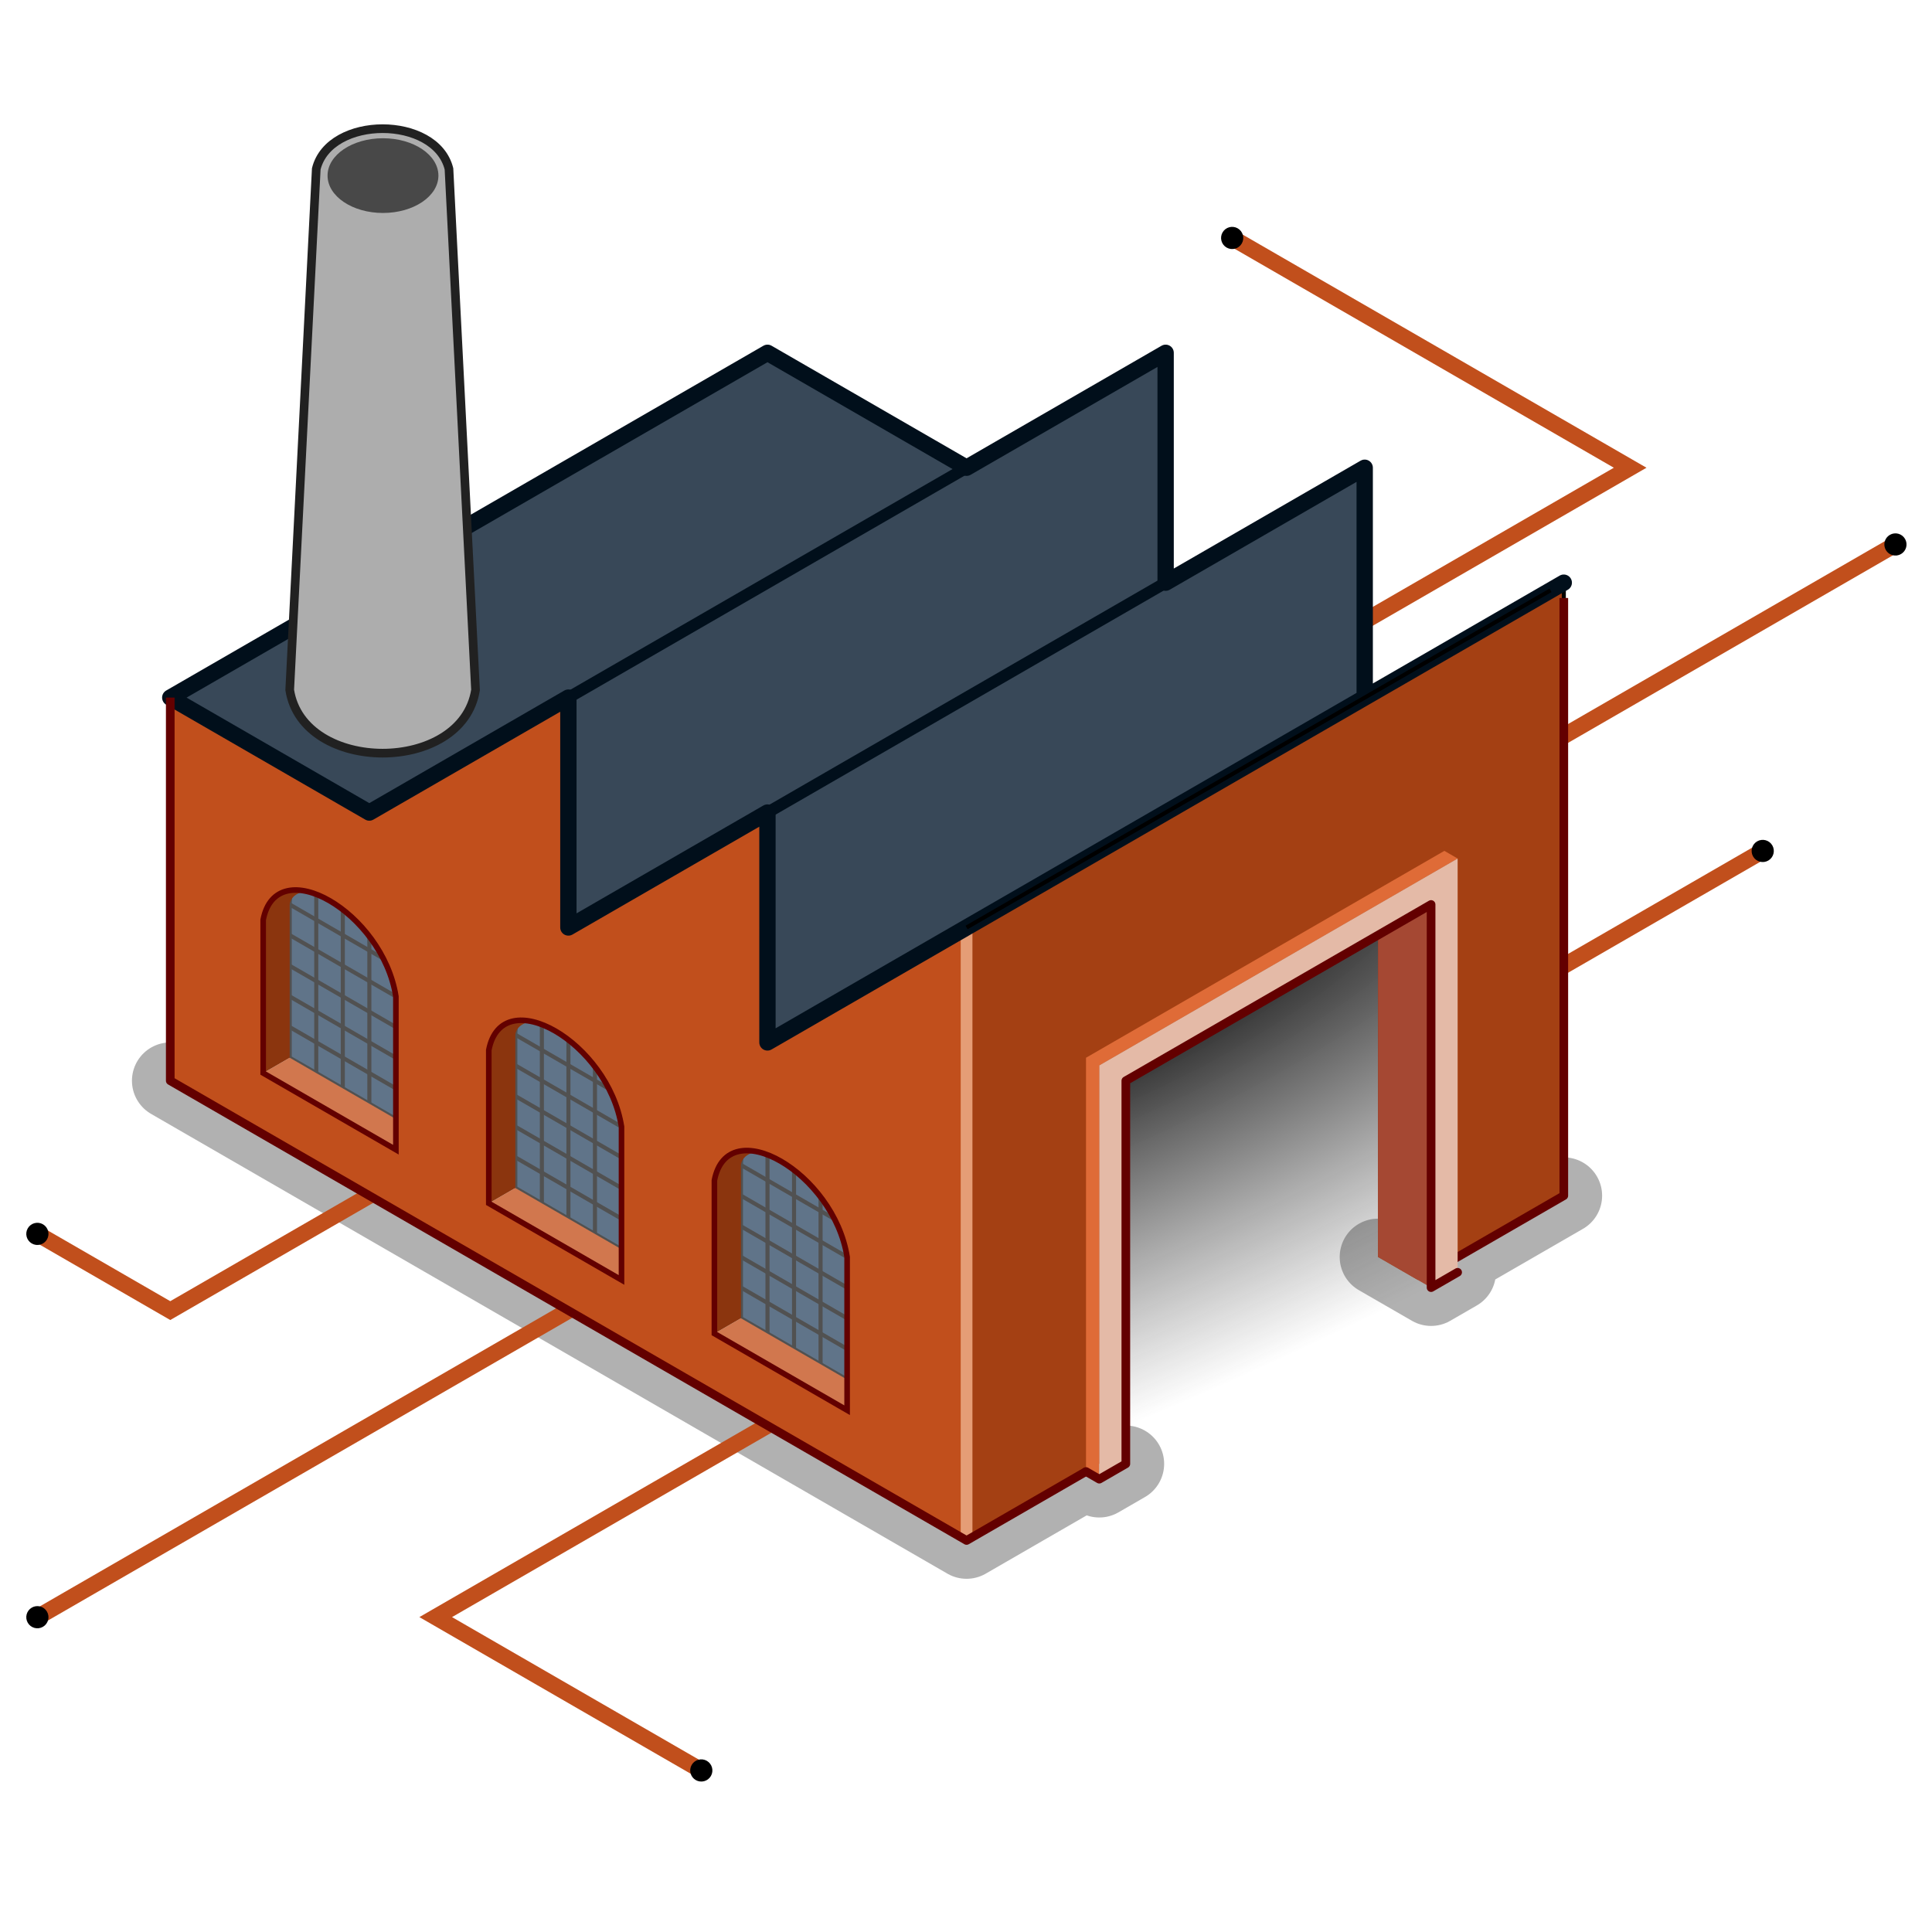 <?xml version="1.0" encoding="UTF-8" standalone="no"?>
<!-- Created with Inkscape (http://www.inkscape.org/) -->

<svg
   width="126.069mm"
   height="126.069mm"
   viewBox="0 0 126.069 126.069"
   version="1.1"
   id="svg5"
   xmlns:xlink="http://www.w3.org/1999/xlink"
   xmlns="http://www.w3.org/2000/svg"
   xmlns:svg="http://www.w3.org/2000/svg">
  <defs
     id="defs2">
    <marker
       style="overflow:visible"
       id="DotM"
       refX="0"
       refY="0"
       orient="auto">
      <path
         transform="matrix(0.4,0,0,0.4,2.96,0.4)"
         style="fill:context-stroke;fill-rule:evenodd;stroke:context-stroke;stroke-width:1pt"
         d="m -2.5,-1 c 0,2.76 -2.24,5 -5,5 -2.76,0 -5,-2.24 -5,-5 0,-2.76 2.24,-5 5,-5 2.76,0 5,2.24 5,5 z"
         id="path95192" />
    </marker>
    <marker
       style="overflow:visible"
       id="Arrow2Mstart"
       refX="0"
       refY="0"
       orient="auto">
      <path
         transform="scale(0.6)"
         d="M 8.719,4.034 -2.207,0.016 8.719,-4.002 c -1.745,2.372 -1.735,5.617 -6e-7,8.035 z"
         style="fill:context-stroke;fill-rule:evenodd;stroke:context-stroke;stroke-width:0.625;stroke-linejoin:round"
         id="path95152" />
    </marker>
    <linearGradient
       id="linearGradient38643">
      <stop
         style="stop-color:#000000;stop-opacity:1"
         offset="0"
         id="stop38639" />
      <stop
         style="stop-color:#323232;stop-opacity:0"
         offset="1"
         id="stop38641" />
    </linearGradient>
    <radialGradient
       xlink:href="#linearGradient38643"
       id="radialGradient120361"
       cx="86.327"
       cy="40.421"
       fx="86.327"
       fy="40.421"
       r="10.392"
       gradientTransform="matrix(-7.833,3.56,-1.035,-2.278,826.325,-153.789)"
       gradientUnits="userSpaceOnUse" />
  </defs>
  <g
     id="layer1"
     transform="translate(-36.521,-4.093)">
    <g
       id="g1334"
       transform="translate(-4.4379635e-6,8.114)">
      <path
         style="fill:none;stroke:#b1b1b1;stroke-width:5;stroke-linecap:round;stroke-linejoin:round;stroke-miterlimit:4;stroke-dasharray:none;stroke-opacity:1"
         d="m 138.564,74 -7.794,4.5 0.866,0.5 -1.732,1 -3.464,-2"
         id="path126984" />
      <path
         style="fill:none;stroke:#b1b1b1;stroke-width:5;stroke-linecap:round;stroke-linejoin:round;stroke-miterlimit:4;stroke-dasharray:none;stroke-opacity:1"
         d="M 47.631,66.5 99.593,96.5 107.387,92 108.253,92.5 l 1.732,-1"
         id="path125998" />
      <path
         style="fill:none;fill-opacity:1;stroke:#c14f1c;stroke-width:1.065;stroke-linecap:butt;stroke-linejoin:miter;stroke-miterlimit:4;stroke-dasharray:none;stroke-opacity:1;marker-start:url(#DotM);marker-end:url(#DotM)"
         d="m 38.971,76.5 8.66,5 95.263,-55 -25.981,-15"
         id="path94871" />
      <path
         style="fill:none;fill-opacity:1;stroke:#c14f1c;stroke-width:1.065;stroke-linecap:butt;stroke-linejoin:miter;stroke-miterlimit:4;stroke-dasharray:none;stroke-opacity:1;marker-start:url(#DotM);marker-end:url(#DotM)"
         d="M 38.971,101.5 160.215,31.5"
         id="path94873" />
      <path
         style="fill:none;fill-opacity:1;stroke:#c14f1c;stroke-width:1.065;stroke-linecap:butt;stroke-linejoin:miter;stroke-miterlimit:4;stroke-dasharray:none;stroke-opacity:1;marker-start:url(#DotM);marker-end:url(#DotM)"
         d="M 82.272,111.5 64.952,101.5 105.655,78 v -11 l 23.383,-12.5 -0.866,10.5 23.383,-13.5"
         id="path94875" />
      <path
         style="fill:#607489;fill-opacity:1;stroke:#515151;stroke-width:0.265px;stroke-linecap:butt;stroke-linejoin:miter;stroke-opacity:1"
         d="m 55.426,65 6.928,4 v -8 c 10e-7,-5 -6.928,-10 -6.928,-6 V 65"
         id="path88691" />
      <path
         style="fill:none;fill-opacity:1;stroke:#515151;stroke-width:0.265px;stroke-linecap:butt;stroke-linejoin:miter;stroke-opacity:1"
         d="m 57.158,67 v -13"
         id="path88693" />
      <path
         style="fill:none;fill-opacity:1;stroke:#515151;stroke-width:0.265px;stroke-linecap:butt;stroke-linejoin:miter;stroke-opacity:1"
         d="m 58.89,68 v -13"
         id="path88695" />
      <path
         style="fill:none;fill-opacity:1;stroke:#515151;stroke-width:0.265px;stroke-linecap:butt;stroke-linejoin:miter;stroke-opacity:1"
         d="m 60.622,69 v -13"
         id="path88697" />
      <path
         style="fill:#d1774e;fill-opacity:1;stroke:none;stroke-width:0.265px;stroke-linecap:butt;stroke-linejoin:miter;stroke-opacity:1"
         d="m 53.694,66 1.732,-1 6.928,4 v 2 L 53.694,66"
         id="path88685" />
      <path
         style="fill:none;fill-opacity:1;stroke:#515151;stroke-width:0.265px;stroke-linecap:butt;stroke-linejoin:miter;stroke-opacity:1"
         d="m 54.56,54.5 7.794,4.5"
         id="path88699" />
      <path
         style="fill:none;fill-opacity:1;stroke:#515151;stroke-width:0.265px;stroke-linecap:butt;stroke-linejoin:miter;stroke-opacity:1"
         d="m 54.56,56.5 8.66,5"
         id="path88701" />
      <path
         style="fill:none;fill-opacity:1;stroke:#515151;stroke-width:0.265px;stroke-linecap:butt;stroke-linejoin:miter;stroke-opacity:1"
         d="m 54.56,58.5 8.66,5"
         id="path88703" />
      <path
         style="fill:none;fill-opacity:1;stroke:#515151;stroke-width:0.265px;stroke-linecap:butt;stroke-linejoin:miter;stroke-opacity:1"
         d="m 54.56,60.5 8.66,5"
         id="path88705" />
      <path
         style="fill:none;fill-opacity:1;stroke:#515151;stroke-width:0.265;stroke-linecap:butt;stroke-linejoin:miter;stroke-miterlimit:4;stroke-dasharray:none;stroke-opacity:1"
         d="m 54.56,62.5 8.66,5"
         id="path88707" />
      <path
         id="path4658"
         style="fill:#a44013;fill-opacity:1;stroke:none;stroke-width:0.265;stroke-linecap:butt;stroke-linejoin:miter;stroke-miterlimit:4;stroke-dasharray:none;stroke-opacity:1"
         d="M 138.564,34 99.593,56.5 V 96.5 L 109.119,91 V 66 l 17.32,-10 v 22 l 2.598,1.5 9.526,-5.5 z" />
      <path
         style="fill:#a54833;fill-opacity:1;stroke:none;stroke-width:0.265px;stroke-linecap:butt;stroke-linejoin:miter;stroke-opacity:1"
         d="m 129.904,55 -3.464,1 v 22 l 3.464,2 z"
         id="path41746" />
      <path
         style="fill:#8b350e;fill-opacity:1;stroke:none;stroke-width:0.265px;stroke-linecap:butt;stroke-linejoin:miter;stroke-opacity:1"
         d="m 53.694,66 1.732,-1 v -10 c 0.06,-0.697 1.042,-1.075 1.697,-0.687 0.035,-0.313 -3.429,-2.313 -3.429,1.687 L 53.694,66"
         id="path88687" />
      <g
         id="g90014"
         transform="translate(60.622,74)">
        <path
           style="fill:#607489;fill-opacity:1;stroke:#515151;stroke-width:0.265px;stroke-linecap:butt;stroke-linejoin:miter;stroke-opacity:1"
           d="m 9.526,-0.5 6.928,4 v -8 C 16.454,-9.5 9.526,-14.5 9.526,-10.5 v 10"
           id="path89981" />
        <path
           style="fill:none;fill-opacity:1;stroke:#515151;stroke-width:0.265px;stroke-linecap:butt;stroke-linejoin:miter;stroke-opacity:1"
           d="m 11.258,1.5 v -13"
           id="path89983" />
        <path
           style="fill:none;fill-opacity:1;stroke:#515151;stroke-width:0.265px;stroke-linecap:butt;stroke-linejoin:miter;stroke-opacity:1"
           d="m 12.99,2.5 v -13"
           id="path89985" />
        <path
           style="fill:none;fill-opacity:1;stroke:#515151;stroke-width:0.265px;stroke-linecap:butt;stroke-linejoin:miter;stroke-opacity:1"
           d="m 14.722,3.5 v -13"
           id="path89987" />
        <path
           style="fill:#d1774e;fill-opacity:1;stroke:none;stroke-width:0.265px;stroke-linecap:butt;stroke-linejoin:miter;stroke-opacity:1"
           d="m 7.794,0.5 1.732,-1 6.928,4 V 5.5 L 7.794,0.5"
           id="path89989" />
        <path
           style="fill:none;fill-opacity:1;stroke:#515151;stroke-width:0.265px;stroke-linecap:butt;stroke-linejoin:miter;stroke-opacity:1"
           d="m 8.66,-11 7.794,4.5"
           id="path89991" />
        <path
           style="fill:none;fill-opacity:1;stroke:#515151;stroke-width:0.265px;stroke-linecap:butt;stroke-linejoin:miter;stroke-opacity:1"
           d="m 8.66,-9 8.66,5"
           id="path89993" />
        <path
           style="fill:none;fill-opacity:1;stroke:#515151;stroke-width:0.265px;stroke-linecap:butt;stroke-linejoin:miter;stroke-opacity:1"
           d="m 8.66,-7 8.66,5"
           id="path89995" />
        <path
           style="fill:none;fill-opacity:1;stroke:#515151;stroke-width:0.265px;stroke-linecap:butt;stroke-linejoin:miter;stroke-opacity:1"
           d="m 8.66,-5 8.66,5"
           id="path89997" />
        <path
           style="fill:none;fill-opacity:1;stroke:#515151;stroke-width:0.265;stroke-linecap:butt;stroke-linejoin:miter;stroke-miterlimit:4;stroke-dasharray:none;stroke-opacity:1"
           d="m 8.66,-3 8.66,5"
           id="path89999" />
        <path
           style="fill:#8b350e;fill-opacity:1;stroke:none;stroke-width:0.265px;stroke-linecap:butt;stroke-linejoin:miter;stroke-opacity:1"
           d="m 7.794,0.5 1.732,-1 V -10.5 c 0.06,-0.697 1.042,-1.075 1.697,-0.687 C 11.258,-11.5 7.794,-13.5 7.794,-9.5 l -1e-6,10"
           id="path90001" />
      </g>
      <g
         id="g90112"
         transform="translate(75.344,82.5)">
        <path
           style="fill:#607489;fill-opacity:1;stroke:#515151;stroke-width:0.265px;stroke-linecap:butt;stroke-linejoin:miter;stroke-opacity:1"
           d="m 9.526,-0.5 6.928,4 v -8 C 16.454,-9.5 9.526,-14.5 9.526,-10.5 v 10"
           id="path90090" />
        <path
           style="fill:none;fill-opacity:1;stroke:#515151;stroke-width:0.265px;stroke-linecap:butt;stroke-linejoin:miter;stroke-opacity:1"
           d="m 11.258,1.5 v -13"
           id="path90092" />
        <path
           style="fill:none;fill-opacity:1;stroke:#515151;stroke-width:0.265px;stroke-linecap:butt;stroke-linejoin:miter;stroke-opacity:1"
           d="m 12.99,2.5 v -13"
           id="path90094" />
        <path
           style="fill:none;fill-opacity:1;stroke:#515151;stroke-width:0.265px;stroke-linecap:butt;stroke-linejoin:miter;stroke-opacity:1"
           d="m 14.722,3.5 v -13"
           id="path90096" />
        <path
           style="fill:#d1774e;fill-opacity:1;stroke:none;stroke-width:0.265px;stroke-linecap:butt;stroke-linejoin:miter;stroke-opacity:1"
           d="m 7.794,0.5 1.732,-1 6.928,4 V 5.5 L 7.794,0.5"
           id="path90098" />
        <path
           style="fill:none;fill-opacity:1;stroke:#515151;stroke-width:0.265px;stroke-linecap:butt;stroke-linejoin:miter;stroke-opacity:1"
           d="m 8.66,-11 7.794,4.5"
           id="path90100" />
        <path
           style="fill:none;fill-opacity:1;stroke:#515151;stroke-width:0.265px;stroke-linecap:butt;stroke-linejoin:miter;stroke-opacity:1"
           d="m 8.66,-9 8.66,5"
           id="path90102" />
        <path
           style="fill:none;fill-opacity:1;stroke:#515151;stroke-width:0.265px;stroke-linecap:butt;stroke-linejoin:miter;stroke-opacity:1"
           d="m 8.66,-7 8.66,5"
           id="path90104" />
        <path
           style="fill:none;fill-opacity:1;stroke:#515151;stroke-width:0.265px;stroke-linecap:butt;stroke-linejoin:miter;stroke-opacity:1"
           d="m 8.66,-5 8.66,5"
           id="path90106" />
        <path
           style="fill:none;fill-opacity:1;stroke:#515151;stroke-width:0.265;stroke-linecap:butt;stroke-linejoin:miter;stroke-miterlimit:4;stroke-dasharray:none;stroke-opacity:1"
           d="m 8.66,-3 8.66,5"
           id="path90108" />
        <path
           style="fill:#8b350e;fill-opacity:1;stroke:none;stroke-width:0.265px;stroke-linecap:butt;stroke-linejoin:miter;stroke-opacity:1"
           d="m 7.794,0.5 1.732,-1 V -10.5 c 0.06,-0.697 1.042,-1.075 1.697,-0.687 C 11.258,-11.5 7.794,-13.5 7.794,-9.5 l -1e-6,10"
           id="path90110" />
      </g>
      <path
         id="path891"
         style="fill:#c14f1c;fill-opacity:1;stroke:none;stroke-width:0.565;stroke-linecap:butt;stroke-linejoin:miter;stroke-miterlimit:4;stroke-dasharray:none;stroke-opacity:1"
         d="M 47.631,41.5 V 66.5 L 99.593,96.5 V 56.5 L 86.603,64 V 49 l -12.99,7.5 V 41.5 L 60.622,49 Z m 8.119,12.556 c 2.388,-0.049 5.994,3.077 6.603,6.944 v 10 L 53.694,66 V 56 c 0.257,-1.336 1.048,-1.923 2.057,-1.944 z m 14.723,8.5 c 2.388,-0.049 5.994,3.076 6.603,6.943 v 10 l -8.66,-5 v -10 c 0.257,-1.336 1.048,-1.923 2.057,-1.944 z m 14.723,8.5 c 2.388,-0.049 5.994,3.077 6.603,6.944 v 10 L 83.138,83 V 73 c 0.257,-1.336 1.049,-1.923 2.057,-1.944 z" />
      <path
         style="fill:none;stroke:#000000;stroke-width:0.265px;stroke-linecap:butt;stroke-linejoin:miter;stroke-opacity:1"
         d="M 138.564,74 V 34 l -12.99,7.5 V 26.5 l -12.99,7.5 v -15 l -12.99,7.5 -12.99,-7.5 v 25"
         id="path1264" />
      <path
         style="fill:none;stroke:#000000;stroke-width:0.265px;stroke-linecap:butt;stroke-linejoin:miter;stroke-opacity:1"
         d="m 47.631,41.5 38.971,-22.5"
         id="path1950" />
      <path
         style="fill:none;stroke:#e59d76;stroke-width:0.765;stroke-linecap:butt;stroke-linejoin:miter;stroke-miterlimit:4;stroke-dasharray:none;stroke-opacity:1"
         d="M 99.593,96.5 V 56.5"
         id="path43468" />
      <path
         style="fill:#384858;fill-opacity:1;stroke:#010f1b;stroke-width:1.065;stroke-linecap:butt;stroke-linejoin:round;stroke-miterlimit:4;stroke-dasharray:none;stroke-opacity:1"
         d="m 47.631,41.5 38.971,-22.5 12.99,7.5 12.99,-7.5 v 15 l 12.99,-7.5 v 15 l 12.99,-7.5 -51.962,30 V 49 l -12.99,7.5 v -15 l -12.99,7.5 z"
         id="path7142" />
      <path
         style="fill:#010f1b;fill-opacity:1;stroke:#010f1b;stroke-width:0.765;stroke-linecap:butt;stroke-linejoin:miter;stroke-miterlimit:4;stroke-dasharray:none;stroke-opacity:1"
         d="m 73.612,41.5 38.971,-22.5"
         id="path1952" />
      <path
         style="fill:#010f1b;fill-opacity:1;stroke:#010f1b;stroke-width:0.765;stroke-linecap:butt;stroke-linejoin:miter;stroke-miterlimit:4;stroke-dasharray:none;stroke-opacity:1"
         d="m 86.603,49 38.105,-22"
         id="path1954" />
      <path
         style="fill:none;stroke:#000000;stroke-width:0.265px;stroke-linecap:butt;stroke-linejoin:miter;stroke-opacity:1"
         d="m 99.593,56.5 38.105,-22"
         id="path1956" />
      <path
         style="fill:none;stroke:#630000;stroke-width:0.365;stroke-linecap:butt;stroke-linejoin:miter;stroke-miterlimit:4;stroke-dasharray:none;stroke-opacity:1"
         d="m 53.694,66 8.66,5 V 61 c -0.866,-5.5 -7.794,-9.5 -8.66,-5 z"
         id="path2090" />
      <path
         style="fill:url(#radialGradient120361);fill-opacity:1;stroke:none;stroke-width:0.265px;stroke-linecap:butt;stroke-linejoin:miter;stroke-opacity:1"
         d="M 109.119,91 V 66 l 17.32,-10 v 22 l 3.464,2 -19.919,11.5"
         id="path2684" />
      <path
         style="fill:#adadad;fill-opacity:1;stroke:#212121;stroke-width:0.565;stroke-linecap:butt;stroke-linejoin:miter;stroke-miterlimit:4;stroke-dasharray:none;stroke-opacity:1"
         d="m 57.158,7 c 0.866,-3.5 7.794,-3.5 8.66,0 l 1.732,34 c -0.866,5.5 -11.258,5.5 -12.124,0 z"
         id="path5582" />
      <ellipse
         style="fill:#484848;fill-opacity:1;stroke:none;stroke-width:0.167;stroke-miterlimit:4;stroke-dasharray:none;stroke-opacity:1"
         id="ellipse6866"
         ry="2.438"
         rx="3.617"
         cy="7.438"
         cx="61.512" />
      <path
         style="fill:none;stroke:#630000;stroke-width:0.365;stroke-linecap:butt;stroke-linejoin:miter;stroke-miterlimit:4;stroke-dasharray:none;stroke-opacity:1"
         d="m 68.416,74.5 8.66,5 V 69.5 C 76.21,64 69.282,60 68.416,64.5 Z"
         id="path90114" />
      <path
         style="fill:none;stroke:#630000;stroke-width:0.365;stroke-linecap:butt;stroke-linejoin:miter;stroke-miterlimit:4;stroke-dasharray:none;stroke-opacity:1"
         d="m 83.138,83 8.66,5 V 78 c -0.866,-5.5 -7.794,-9.5 -8.66,-5 z"
         id="path90116" />
      <path
         style="fill:#df6b37;fill-opacity:1;stroke:none;stroke-width:0.265px;stroke-linecap:butt;stroke-linejoin:miter;stroke-opacity:1"
         d="M 107.387,92 108.253,92.5 V 65.5 l 23.383,-13.5 -0.866,-0.5 L 107.387,65 Z"
         id="path91243" />
      <path
         style="fill:none;stroke:#630000;stroke-width:0.565;stroke-linecap:butt;stroke-linejoin:round;stroke-miterlimit:4;stroke-dasharray:none;stroke-opacity:1"
         d="M 130.77,78.5 138.564,74 V 35 m -90.933,6.5 V 66.5 L 99.593,96.5 107.387,92"
         id="path42726" />
      <path
         style="fill:#e4baa7;fill-opacity:1;stroke:none;stroke-width:0.265px;stroke-linecap:butt;stroke-linejoin:miter;stroke-opacity:1"
         d="M 108.253,92.5 V 65.5 l 23.383,-13.5 v 27 l -1.732,1 v -25 l -19.919,11.5 v 25 L 108.253,92.5"
         id="path91044" />
      <path
         style="fill:none;stroke:#630000;stroke-width:0.565;stroke-linecap:round;stroke-linejoin:round;stroke-miterlimit:4;stroke-dasharray:none;stroke-opacity:1"
         d="m 131.636,79 -1.732,1 v -25 l -19.919,11.5 v 25 l -1.732,1 -0.866,-0.5"
         id="path94075" />
    </g>
  </g>
</svg>
